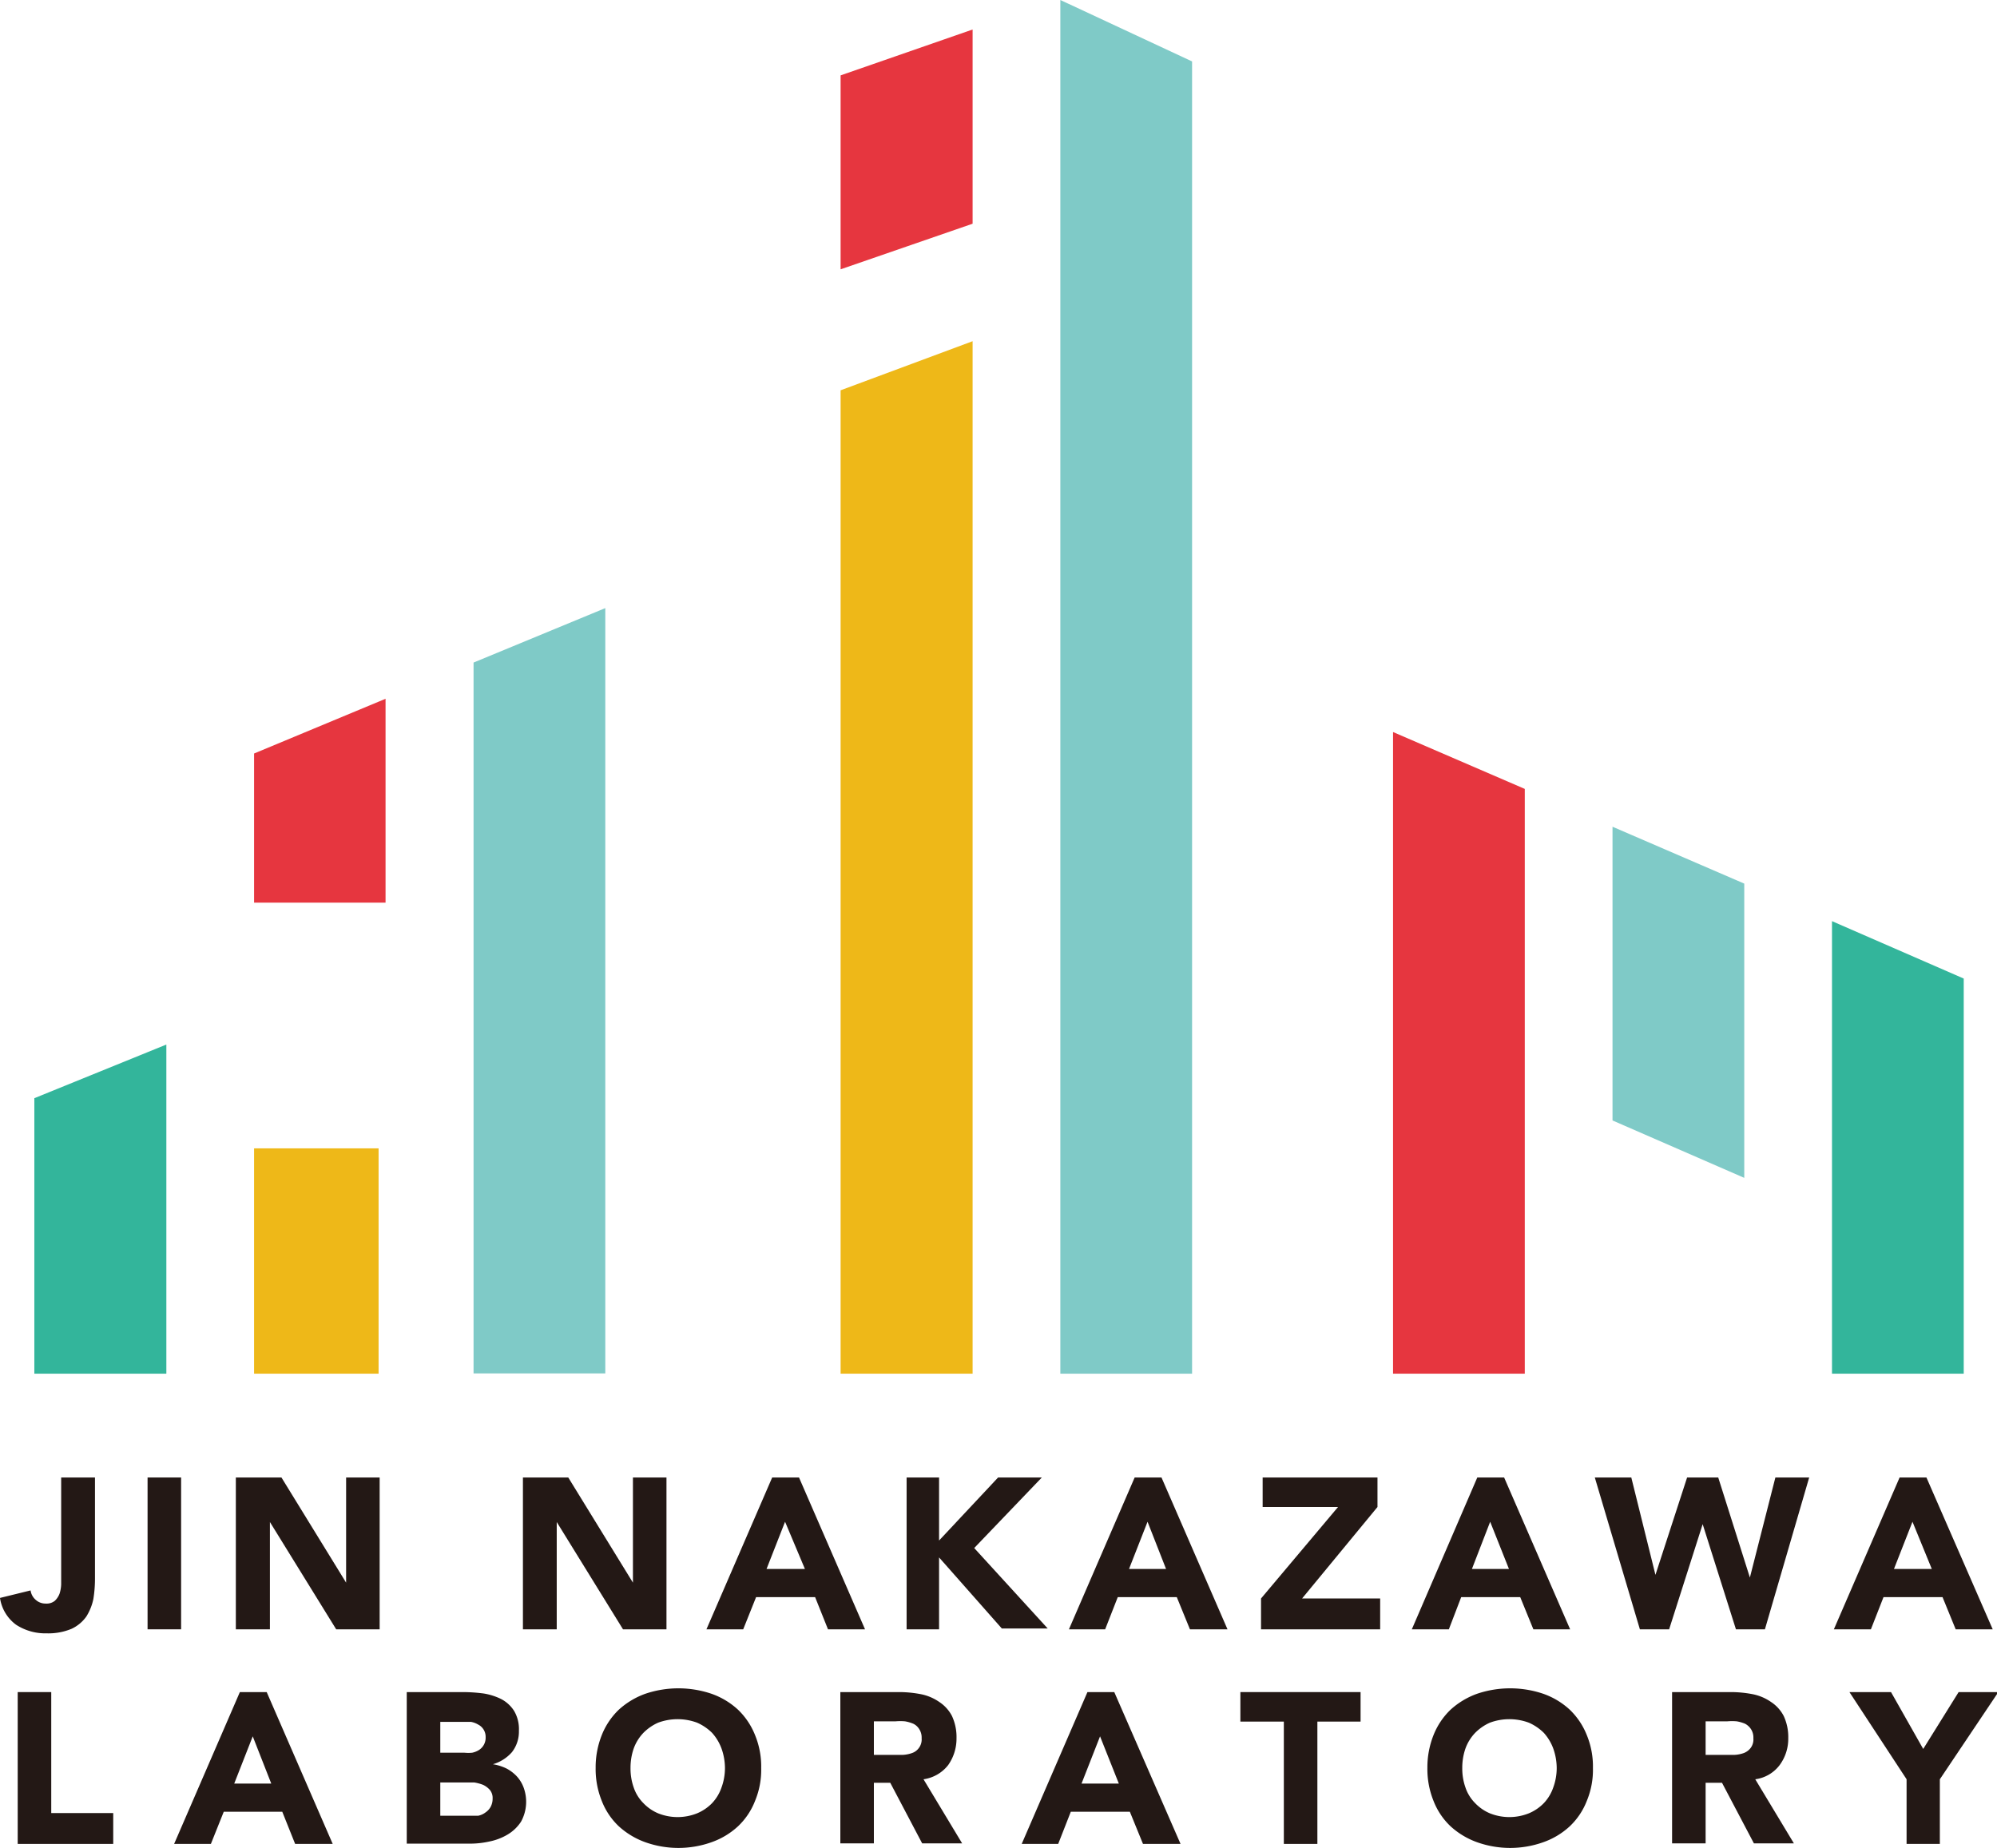 <svg xmlns="http://www.w3.org/2000/svg" viewBox="0 0 74.43 68.89"><defs><style>.cls-1{fill:#231815;}.cls-2{fill:#e6363f;}.cls-3{fill:#eeb818;}.cls-4{fill:#7fcac7;}.cls-5{fill:#33b59b;}</style></defs><title>アセット 3</title><g id="レイヤー_2" data-name="レイヤー 2"><g id="レイヤー_1-2" data-name="レイヤー 1"><path class="cls-1" d="M3.54,58.85a4.77,4.77,0,0,1-.06.76,2,2,0,0,1-.26.65,1.4,1.4,0,0,1-.55.46,2.24,2.24,0,0,1-.93.17A2,2,0,0,1,.6,60.57a1.51,1.51,0,0,1-.6-1l1.14-.28a.56.56,0,0,0,.19.35.54.54,0,0,0,.37.14.49.49,0,0,0,.34-.1.71.71,0,0,0,.18-.27,1.28,1.28,0,0,0,.06-.35c0-.12,0-.24,0-.35V55.08H3.54Z"/><path class="cls-1" d="M5.5,55.08H6.75v5.66H5.5Z"/><path class="cls-1" d="M8.79,55.08h1.7L12.9,59h0V55.08h1.25v5.66H12.53l-2.47-4h0v4H8.79Z"/><path class="cls-1" d="M19.49,55.08h1.69L23.59,59h0V55.08h1.25v5.66H23.22l-2.47-4h0v4H19.49Z"/><path class="cls-1" d="M28.78,55.08h1l2.46,5.66H30.86l-.48-1.2h-2.2l-.48,1.2H26.33Zm.48,1.65-.69,1.76H30Z"/><path class="cls-1" d="M33.79,55.08H35v2.35l2.2-2.35h1.63l-2.52,2.63,2.74,3H37.34L35,58.06v2.68H33.79Z"/><path class="cls-1" d="M42.29,55.08h1l2.46,5.66h-1.4l-.49-1.2h-2.2l-.47,1.2H39.84Zm.48,1.65-.69,1.76h1.38Z"/><path class="cls-1" d="M47,59.59l2.87-3.41H47.06v-1.1h4.28v1.1l-2.81,3.41h2.91v1.15H47Z"/><path class="cls-1" d="M55.06,55.08h1l2.46,5.66H57.15l-.49-1.2h-2.2L54,60.74H52.62Zm.48,1.65-.68,1.76h1.38Z"/><path class="cls-1" d="M59.44,55.08H60.8l.9,3.63h0l1.18-3.63h1.16l1.18,3.73h0l.95-3.73h1.26l-1.65,5.66H64.7l-1.24-3.92h0l-1.25,3.92H61.12Z"/><path class="cls-1" d="M70.8,55.08h1l2.47,5.66H72.89l-.49-1.2H70.2l-.47,1.2H68.35Zm.48,1.65-.69,1.76H72Z"/><path class="cls-1" d="M.66,63.08H1.91v4.51H4.22v1.15H.66Z"/><path class="cls-1" d="M8.94,63.08h1l2.46,5.66H11l-.48-1.2H8.34l-.48,1.2H6.49Zm.48,1.65-.69,1.76h1.38Z"/><path class="cls-1" d="M15.16,63.08h2.11a6.13,6.13,0,0,1,.74.05,2.29,2.29,0,0,1,.67.21,1.27,1.27,0,0,1,.48.44,1.33,1.33,0,0,1,.18.74,1.24,1.24,0,0,1-.26.8,1.5,1.5,0,0,1-.71.45h0a1.78,1.78,0,0,1,.51.16,1.45,1.45,0,0,1,.39.3,1.27,1.27,0,0,1,.25.42,1.54,1.54,0,0,1-.1,1.26,1.53,1.53,0,0,1-.5.48,2.14,2.14,0,0,1-.68.26,3.33,3.33,0,0,1-.76.08H15.16Zm1.25,2.26h.9a1.43,1.43,0,0,0,.29,0,.77.77,0,0,0,.25-.1.54.54,0,0,0,.25-.48.51.51,0,0,0-.28-.47.79.79,0,0,0-.27-.1l-.29,0h-.85Zm0,2.35h1.12l.29,0a.66.66,0,0,0,.27-.12.61.61,0,0,0,.19-.2.63.63,0,0,0,.08-.32.47.47,0,0,0-.1-.32.79.79,0,0,0-.25-.19,1.59,1.59,0,0,0-.33-.09l-.33,0h-.94Z"/><path class="cls-1" d="M22.2,65.91a3.25,3.25,0,0,1,.23-1.23,2.68,2.68,0,0,1,.63-.94,2.93,2.93,0,0,1,1-.6,3.85,3.85,0,0,1,2.45,0,2.83,2.83,0,0,1,1,.6,2.68,2.68,0,0,1,.63.94,3.06,3.06,0,0,1,.23,1.23,3,3,0,0,1-.23,1.23,2.59,2.59,0,0,1-.63.94,2.83,2.83,0,0,1-1,.6,3.68,3.68,0,0,1-2.45,0,2.93,2.93,0,0,1-1-.6,2.59,2.59,0,0,1-.63-.94A3.17,3.17,0,0,1,22.2,65.91Zm1.3,0a2.11,2.11,0,0,0,.12.73,1.5,1.5,0,0,0,.36.58,1.64,1.64,0,0,0,.55.38,1.95,1.95,0,0,0,1.45,0,1.68,1.68,0,0,0,.56-.38,1.61,1.61,0,0,0,.35-.58,2.11,2.11,0,0,0,.13-.73,2.2,2.2,0,0,0-.13-.73,1.8,1.8,0,0,0-.35-.58,1.85,1.85,0,0,0-.56-.38,2.09,2.09,0,0,0-1.45,0,1.8,1.8,0,0,0-.55.38,1.66,1.66,0,0,0-.36.58A2.19,2.19,0,0,0,23.5,65.91Z"/><path class="cls-1" d="M31.32,63.08h2.19a4.3,4.3,0,0,1,.82.08,1.82,1.82,0,0,1,.68.29,1.39,1.39,0,0,1,.47.52,1.86,1.86,0,0,1,.17.83,1.71,1.71,0,0,1-.31,1,1.41,1.41,0,0,1-.92.53l1.44,2.39H34.37l-1.19-2.26h-.61v2.26H31.32Zm1.25,2.34h1.09a1.21,1.21,0,0,0,.34-.07.53.53,0,0,0,.25-.19.53.53,0,0,0,.1-.36.57.57,0,0,0-.09-.34.53.53,0,0,0-.22-.2,1.4,1.4,0,0,0-.31-.09,2.06,2.06,0,0,0-.35,0h-.81Z"/><path class="cls-1" d="M40.53,63.08h1L44,68.74h-1.4l-.49-1.2h-2.2l-.47,1.2H38.08ZM41,64.73l-.69,1.76H41.7Z"/><path class="cls-1" d="M47.85,64.18H46.23v-1.1h4.48v1.1H49.1v4.56H47.85Z"/><path class="cls-1" d="M53.2,65.91a3.25,3.25,0,0,1,.23-1.23,2.68,2.68,0,0,1,.63-.94,2.93,2.93,0,0,1,1-.6,3.85,3.85,0,0,1,2.45,0,2.83,2.83,0,0,1,1,.6,2.68,2.68,0,0,1,.63.94,3.06,3.06,0,0,1,.23,1.23,3,3,0,0,1-.23,1.23,2.59,2.59,0,0,1-.63.94,2.83,2.83,0,0,1-1,.6,3.68,3.68,0,0,1-2.45,0,2.93,2.93,0,0,1-1-.6,2.59,2.59,0,0,1-.63-.94A3.17,3.17,0,0,1,53.2,65.91Zm1.3,0a2.11,2.11,0,0,0,.12.73,1.5,1.5,0,0,0,.36.58,1.64,1.64,0,0,0,.55.38,1.95,1.95,0,0,0,1.45,0,1.68,1.68,0,0,0,.56-.38,1.61,1.61,0,0,0,.35-.58,2.11,2.11,0,0,0,.13-.73,2.2,2.2,0,0,0-.13-.73,1.8,1.8,0,0,0-.35-.58,1.85,1.85,0,0,0-.56-.38,2.09,2.09,0,0,0-1.45,0,1.8,1.8,0,0,0-.55.38,1.66,1.66,0,0,0-.36.58A2.19,2.19,0,0,0,54.5,65.91Z"/><path class="cls-1" d="M62.32,63.08h2.19a4.3,4.3,0,0,1,.82.08,1.82,1.82,0,0,1,.68.29,1.39,1.39,0,0,1,.47.52,1.86,1.86,0,0,1,.17.83,1.65,1.65,0,0,1-.32,1,1.36,1.36,0,0,1-.91.53l1.44,2.39H65.37l-1.19-2.26h-.61v2.26H62.32Zm1.25,2.34h1.09a1.21,1.21,0,0,0,.34-.07.58.58,0,0,0,.25-.19.53.53,0,0,0,.1-.36.57.57,0,0,0-.09-.34.6.6,0,0,0-.22-.2,1.4,1.4,0,0,0-.31-.09,2.06,2.06,0,0,0-.35,0h-.81Z"/><path class="cls-1" d="M71.06,66.33l-2.13-3.25h1.55l1.2,2.12L73,63.08h1.48L72.3,66.33v2.41H71.06Z"/><polygon class="cls-2" points="36.25 1.1 36.25 8.34 31.33 10.04 31.33 2.81 36.25 1.1"/><polygon class="cls-3" points="31.33 14.55 36.25 12.72 36.25 51.21 31.33 51.21 31.33 14.55"/><polygon class="cls-4" points="44.43 2.29 44.43 51.21 39.52 51.21 39.52 0 44.43 2.29"/><polygon class="cls-2" points="56.83 29.41 56.83 51.21 51.92 51.21 51.92 27.29 56.83 29.41"/><polygon class="cls-5" points="73.19 36.48 73.19 51.21 68.28 51.21 68.28 34.34 73.19 36.48"/><polygon class="cls-4" points="65.01 32.94 65.01 43.91 60.1 41.77 60.1 30.82 65.01 32.94"/><polygon class="cls-4" points="22.56 22.67 22.56 51.2 17.65 51.2 17.65 24.7 22.56 22.67"/><polygon class="cls-2" points="14.37 26.05 14.37 33.65 9.47 33.65 9.47 28.09 14.37 26.05"/><polygon class="cls-5" points="6.2 38.94 6.2 51.21 1.28 51.21 1.28 40.94 6.2 38.94"/><rect class="cls-3" x="9.47" y="42.81" width="4.64" height="8.4"/></g></g></svg>